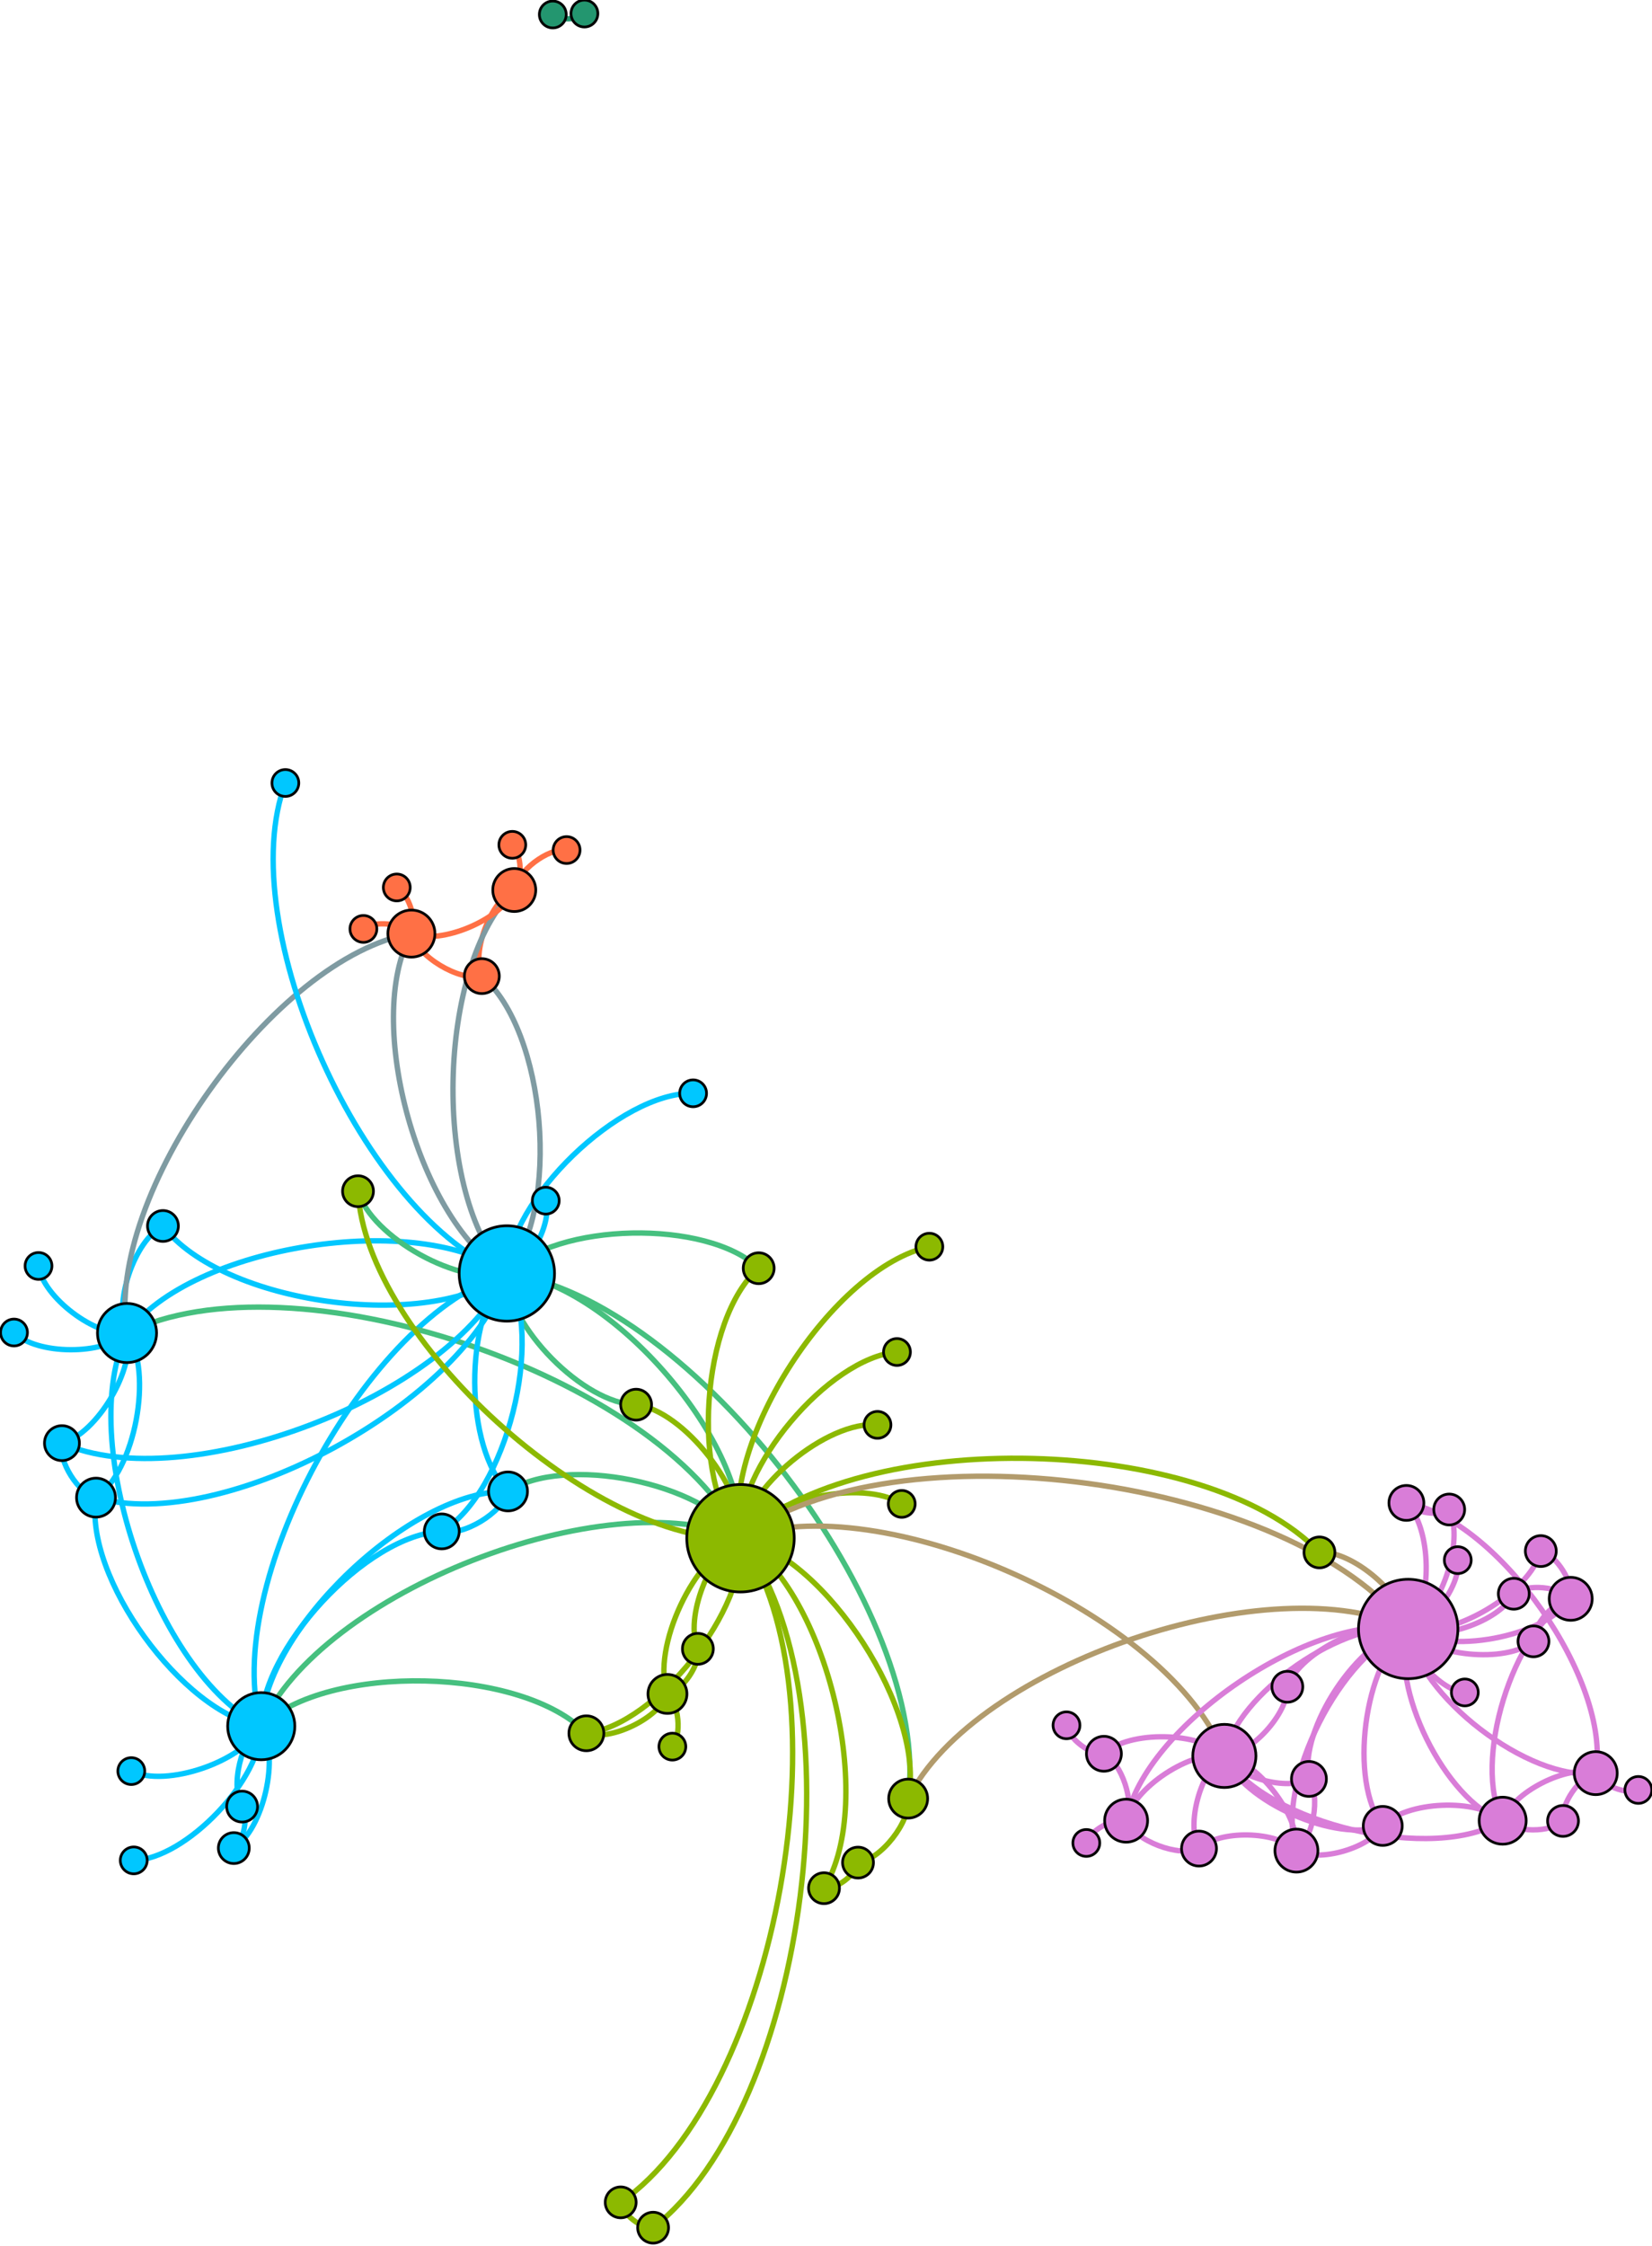 <?xml version="1.0" encoding="UTF-8"?>
<!DOCTYPE svg PUBLIC "-//W3C//DTD SVG 1.1//EN"
    "http://www.w3.org/Graphics/SVG/1.1/DTD/svg11.dtd" >
<svg contentScriptType="text/ecmascript" width="615.0"
     xmlns:xlink="http://www.w3.org/1999/xlink" zoomAndPan="magnify"
     contentStyleType="text/css"
     viewBox="-303 -576 615 836" height="836.0"
     preserveAspectRatio="xMidYMid meet" xmlns="http://www.w3.org/2000/svg"
     version="1.1">
    <g id="edges">
        <path fill="none" stroke-width="2.0"
              d="M -212.866,96.371 C -217.427,88.961 -213.154,71.005 -205.744,66.444"
              class="id_N1 id_N4" stroke-opacity="1.0" stroke="#00c7ff"/>
        <path fill="none" stroke-width="2.0"
              d="M -212.866,96.371 C -210.397,100.077 -212.252,109.342 -215.959,111.812"
              class="id_N1 id_N25" stroke-opacity="1.0" stroke="#00c7ff"/>
        <path fill="none" stroke-width="2.0"
              d="M -85.435,-570.957 C -87.719,-568.532 -94.782,-568.32 -97.208,-570.604"
              class="id_N2 id_N46" stroke-opacity="1.0" stroke="#23966f"/>
        <path fill="none" stroke-width="2.0"
              d="M -112.28,-261.572 C -108.77,-258.354 -108.331,-248.263 -111.548,-244.754"
              class="id_N3 id_N39" stroke-opacity="1.0" stroke="#ff7045"/>
        <path fill="none" stroke-width="2.0"
              d="M -205.744,66.444 C -245.004,47.173 -274.986,-40.623 -255.715,-79.883"
              class="id_N4 id_N11" stroke-opacity="1.0" stroke="#00c7ff"/>
        <path fill="none" stroke-width="2.0"
              d="M -205.744,66.444 C -204.845,30.597 -149.725,-21.824 -113.878,-20.925"
              class="id_N4 id_N12" stroke-opacity="1.0" stroke="#00c7ff"/>
        <path fill="none" stroke-width="2.0"
              d="M -205.744,66.444 C -221.157,14.459 -166.298,-86.638 -114.313,-102.05"
              class="id_N4 id_N18" stroke-opacity="1.0" stroke="#00c7ff"/>
        <path fill="none" stroke-width="2.0"
              d="M -205.744,66.444 C -184.051,16.774 -77.007,-25.191 -27.337,-3.498"
              class="id_N4 id_N19" stroke-opacity="1.0" stroke="#46c07f"/>
        <path fill="none" stroke-width="2.0"
              d="M -205.744,66.444 C -181.009,42.767 -108.391,44.356 -84.714,69.091"
              class="id_N4 id_N23" stroke-opacity="1.0" stroke="#46c07f"/>
        <path fill="none" stroke-width="2.0"
              d="M -205.744,66.444 C -235.06,61.735 -271.97,10.698 -267.261,-18.618"
              class="id_N4 id_N24" stroke-opacity="1.0" stroke="#00c7ff"/>
        <path fill="none" stroke-width="2.0"
              d="M -205.744,66.444 C -198.713,77.56 -204.842,104.781 -215.959,111.812"
              class="id_N4 id_N25" stroke-opacity="1.0" stroke="#00c7ff"/>
        <path fill="none" stroke-width="2.0"
              d="M -205.744,66.444 C -205.249,85.927 -233.73,115.895 -253.213,116.39"
              class="id_N4 id_N26" stroke-opacity="1.0" stroke="#00c7ff"/>
        <path fill="none" stroke-width="2.0"
              d="M -205.744,66.444 C -212.076,79.463 -241.103,89.493 -254.122,83.161"
              class="id_N4 id_N56" stroke-opacity="1.0" stroke="#00c7ff"/>
        <path fill="none" stroke-width="2.0"
              d="M -205.744,66.444 C -206.803,38.506 -166.483,-4.99 -138.545,-6.048"
              class="id_N4 id_N59" stroke-opacity="1.0" stroke="#00c7ff"/>
        <path fill="none" stroke-width="2.0"
              d="M -99.827,-129.141 C -97.306,-120.825 -105.998,-104.571 -114.313,-102.05"
              class="id_N5 id_N18" stroke-opacity="1.0" stroke="#00c7ff"/>
        <path fill="none" stroke-width="2.0"
              d="M -43.197,37.66 C -42.106,43.281 -48.902,53.349 -54.524,54.44"
              class="id_N6 id_N9" stroke-opacity="1.0" stroke="#8cb900"/>
        <path fill="none" stroke-width="2.0"
              d="M -43.197,37.66 C -48.257,26.256 -38.741,1.562 -27.337,-3.498"
              class="id_N6 id_N19" stroke-opacity="1.0" stroke="#8cb900"/>
        <path fill="none" stroke-width="2.0"
              d="M 176.251,51.771 C 176.712,61.61 162.644,77.058 152.805,77.519"
              class="id_N7 id_N47" stroke-opacity="1.0" stroke="#d97dd8"/>
        <path fill="none" stroke-width="2.0"
              d="M 176.251,51.771 C 180.949,38.472 207.943,25.572 221.241,30.269"
              class="id_N7 id_N63" stroke-opacity="1.0" stroke="#d97dd8"/>
        <path fill="none" stroke-width="2.0"
              d="M 184.286,86.079 C 176.278,90.663 157.39,85.527 152.805,77.519"
              class="id_N8 id_N47" stroke-opacity="1.0" stroke="#d97dd8"/>
        <path fill="none" stroke-width="2.0"
              d="M 184.286,86.079 C 188.691,92.344 185.899,108.35 179.633,112.754"
              class="id_N8 id_N58" stroke-opacity="1.0" stroke="#d97dd8"/>
        <path fill="none" stroke-width="2.0"
              d="M 184.286,86.079 C 180.515,67.526 202.688,34.04 221.241,30.269"
              class="id_N8 id_N63" stroke-opacity="1.0" stroke="#d97dd8"/>
        <path fill="none" stroke-width="2.0"
              d="M -54.524,54.44 C -60.674,37.415 -44.362,2.652 -27.337,-3.498"
              class="id_N9 id_N19" stroke-opacity="1.0" stroke="#8cb900"/>
        <path fill="none" stroke-width="2.0"
              d="M -54.524,54.44 C -57.632,63.408 -75.746,72.199 -84.714,69.091"
              class="id_N9 id_N23" stroke-opacity="1.0" stroke="#8cb900"/>
        <path fill="none" stroke-width="2.0"
              d="M -54.524,54.44 C -50.235,57.997 -49.138,69.764 -52.695,74.053"
              class="id_N9 id_N34" stroke-opacity="1.0" stroke="#8cb900"/>
        <path fill="none" stroke-width="2.0"
              d="M 107.959,76.711 C 114.594,80.038 119.554,94.981 116.226,101.615"
              class="id_N10 id_N32" stroke-opacity="1.0" stroke="#d97dd8"/>
        <path fill="none" stroke-width="2.0"
              d="M 107.959,76.711 C 117.09,67.903 143.998,68.388 152.805,77.519"
              class="id_N10 id_N47" stroke-opacity="1.0" stroke="#d97dd8"/>
        <path fill="none" stroke-width="2.0"
              d="M 107.959,76.711 C 103.054,77.379 94.695,71.023 94.027,66.117"
              class="id_N10 id_N66" stroke-opacity="1.0" stroke="#d97dd8"/>
        <path fill="none" stroke-width="2.0"
              d="M -255.715,-79.883 C -231.868,-112.597 -147.027,-125.897 -114.313,-102.05"
              class="id_N11 id_N18" stroke-opacity="1.0" stroke="#00c7ff"/>
        <path fill="none" stroke-width="2.0"
              d="M -255.715,-79.883 C -194.762,-110.282 -57.736,-64.45 -27.337,-3.498"
              class="id_N11 id_N19" stroke-opacity="1.0" stroke="#46c07f"/>
        <path fill="none" stroke-width="2.0"
              d="M -255.715,-79.883 C -245.771,-65.321 -252.699,-28.562 -267.261,-18.618"
              class="id_N11 id_N24" stroke-opacity="1.0" stroke="#00c7ff"/>
        <path fill="none" stroke-width="2.0"
              d="M -255.715,-79.883 C -264.166,-71.506 -289.408,-71.619 -297.784,-80.07"
              class="id_N11 id_N36" stroke-opacity="1.0" stroke="#00c7ff"/>
        <path fill="none" stroke-width="2.0"
              d="M -255.715,-79.883 C -252.363,-66.84 -266.9,-42.249 -279.943,-38.897"
              class="id_N11 id_N44" stroke-opacity="1.0" stroke="#00c7ff"/>
        <path fill="none" stroke-width="2.0"
              d="M -255.715,-79.883 C -261.007,-90.526 -252.979,-114.429 -242.335,-119.721"
              class="id_N11 id_N54" stroke-opacity="1.0" stroke="#00c7ff"/>
        <path fill="none" stroke-width="2.0"
              d="M -255.715,-79.883 C -267.296,-78.285 -287.065,-93.26 -288.663,-104.841"
              class="id_N11 id_N61" stroke-opacity="1.0" stroke="#00c7ff"/>
        <path fill="none" stroke-width="2.0"
              d="M -255.715,-79.883 C -264.272,-130.789 -200.748,-219.983 -149.842,-228.54"
              class="id_N11 id_N64" stroke-opacity="1.0" stroke="#7f9ba2"/>
        <path fill="none" stroke-width="2.0"
              d="M -113.878,-20.925 C -130.19,-37.063 -130.451,-85.738 -114.313,-102.05"
              class="id_N12 id_N18" stroke-opacity="1.0" stroke="#00c7ff"/>
        <path fill="none" stroke-width="2.0"
              d="M -113.878,-20.925 C -93.085,-34.748 -41.16,-24.292 -27.337,-3.498"
              class="id_N12 id_N19" stroke-opacity="1.0" stroke="#46c07f"/>
        <path fill="none" stroke-width="2.0"
              d="M -113.878,-20.925 C -115.836,-13.016 -130.636,-4.09 -138.545,-6.048"
              class="id_N12 id_N59" stroke-opacity="1.0" stroke="#00c7ff"/>
        <path fill="none" stroke-width="2.0"
              d="M -123.628,-212.709 C -99.633,-192.44 -94.044,-126.045 -114.313,-102.05"
              class="id_N13 id_N18" stroke-opacity="1.0" stroke="#7f9ba2"/>
        <path fill="none" stroke-width="2.0"
              d="M -123.628,-212.709 C -127.621,-221.533 -120.373,-240.76 -111.548,-244.754"
              class="id_N13 id_N39" stroke-opacity="1.0" stroke="#ff7045"/>
        <path fill="none" stroke-width="2.0"
              d="M -123.628,-212.709 C -132.037,-210.632 -147.766,-220.131 -149.842,-228.54"
              class="id_N13 id_N64" stroke-opacity="1.0" stroke="#ff7045"/>
        <path fill="none" stroke-width="2.0"
              d="M 278.878,101.709 C 274.366,106.185 260.884,106.132 256.408,101.621"
              class="id_N14 id_N31" stroke-opacity="1.0" stroke="#d97dd8"/>
        <path fill="none" stroke-width="2.0"
              d="M 278.878,101.709 C 277.757,95.716 285.063,85.045 291.056,83.924"
              class="id_N14 id_N52" stroke-opacity="1.0" stroke="#d97dd8"/>
        <path fill="none" stroke-width="2.0"
              d="M 143.361,112.001 C 135.857,115.351 119.576,109.119 116.226,101.615"
              class="id_N15 id_N32" stroke-opacity="1.0" stroke="#d97dd8"/>
        <path fill="none" stroke-width="2.0"
              d="M 143.361,112.001 C 138.353,103.216 144.02,82.526 152.805,77.519"
              class="id_N15 id_N47" stroke-opacity="1.0" stroke="#d97dd8"/>
        <path fill="none" stroke-width="2.0"
              d="M 143.361,112.001 C 150.766,104.897 172.529,105.349 179.633,112.754"
              class="id_N15 id_N58" stroke-opacity="1.0" stroke="#d97dd8"/>
        <path fill="none" stroke-width="2.0"
              d="M -66.189,-53.215 C -85.581,-53.358 -114.455,-82.659 -114.313,-102.05"
              class="id_N16 id_N18" stroke-opacity="1.0" stroke="#46c07f"/>
        <path fill="none" stroke-width="2.0"
              d="M -66.189,-53.215 C -48.475,-51.042 -25.164,-21.212 -27.337,-3.498"
              class="id_N16 id_N19" stroke-opacity="1.0" stroke="#8cb900"/>
        <path fill="none" stroke-width="2.0"
              d="M 101.412,109.904 C 102.717,105.284 111.605,100.31 116.226,101.615"
              class="id_N17 id_N32" stroke-opacity="1.0" stroke="#d97dd8"/>
        <path fill="none" stroke-width="2.0"
              d="M -114.313,-102.05 C -77.207,-99.735 -25.022,-40.604 -27.337,-3.498"
              class="id_N18 id_N19" stroke-opacity="1.0" stroke="#46c07f"/>
        <path fill="none" stroke-width="2.0"
              d="M -114.313,-102.05 C -128.216,-54.774 -219.985,-4.715 -267.261,-18.618"
              class="id_N18 id_N24" stroke-opacity="1.0" stroke="#00c7ff"/>
        <path fill="none" stroke-width="2.0"
              d="M -114.313,-102.05 C -95.952,-121.19 -39.7,-122.357 -20.56,-103.996"
              class="id_N18 id_N29" stroke-opacity="1.0" stroke="#46c07f"/>
        <path fill="none" stroke-width="2.0"
              d="M -114.313,-102.05 C -142.301,-131.144 -140.642,-216.766 -111.548,-244.754"
              class="id_N18 id_N39" stroke-opacity="1.0" stroke="#7f9ba2"/>
        <path fill="none" stroke-width="2.0"
              d="M -114.313,-102.05 C -45.344,-92.84 44.293,24.429 35.083,93.398"
              class="id_N18 id_N41" stroke-opacity="1.0" stroke="#46c07f"/>
        <path fill="none" stroke-width="2.0"
              d="M -114.313,-102.05 C -134.808,-56.294 -234.186,-18.402 -279.943,-38.897"
              class="id_N18 id_N44" stroke-opacity="1.0" stroke="#00c7ff"/>
        <path fill="none" stroke-width="2.0"
              d="M -114.313,-102.05 C -113.854,-129.326 -72.25,-169.551 -44.974,-169.092"
              class="id_N18 id_N49" stroke-opacity="1.0" stroke="#00c7ff"/>
        <path fill="none" stroke-width="2.0"
              d="M -114.313,-102.05 C -131.516,-97.09 -164.763,-115.454 -169.723,-132.658"
              class="id_N18 id_N50" stroke-opacity="1.0" stroke="#46c07f"/>
        <path fill="none" stroke-width="2.0"
              d="M -114.313,-102.05 C -143.451,-79.98 -220.265,-90.582 -242.335,-119.721"
              class="id_N18 id_N54" stroke-opacity="1.0" stroke="#00c7ff"/>
        <path fill="none" stroke-width="2.0"
              d="M -114.313,-102.05 C -99.959,-78.004 -114.498,-20.402 -138.545,-6.048"
              class="id_N18 id_N59" stroke-opacity="1.0" stroke="#00c7ff"/>
        <path fill="none" stroke-width="2.0"
              d="M -114.313,-102.05 C -146.717,-120.242 -168.034,-196.136 -149.842,-228.54"
              class="id_N18 id_N64" stroke-opacity="1.0" stroke="#7f9ba2"/>
        <path fill="none" stroke-width="2.0"
              d="M -114.313,-102.05 C -167.311,-122.068 -216.78,-231.591 -196.763,-284.589"
              class="id_N18 id_N67" stroke-opacity="1.0" stroke="#00c7ff"/>
        <path fill="none" stroke-width="2.0"
              d="M -27.337,-3.498 C -29.549,-29.014 5.407,-70.605 30.923,-72.817"
              class="id_N19 id_N22" stroke-opacity="1.0" stroke="#8cb900"/>
        <path fill="none" stroke-width="2.0"
              d="M -27.337,-3.498 C -24.295,22.495 -58.721,66.049 -84.714,69.091"
              class="id_N19 id_N23" stroke-opacity="1.0" stroke="#8cb900"/>
        <path fill="none" stroke-width="2.0"
              d="M -27.337,-3.498 C -46.081,-24.953 -42.015,-85.252 -20.56,-103.996"
              class="id_N19 id_N29" stroke-opacity="1.0" stroke="#8cb900"/>
        <path fill="none" stroke-width="2.0"
              d="M -27.337,-3.498 C 16.823,-45.551 146.143,-42.39 188.196,1.77"
              class="id_N19 id_N30" stroke-opacity="1.0" stroke="#8cb900"/>
        <path fill="none" stroke-width="2.0"
              d="M -27.337,-3.498 C -25.577,-22.14 5.026,-47.463 23.668,-45.703"
              class="id_N19 id_N38" stroke-opacity="1.0" stroke="#8cb900"/>
        <path fill="none" stroke-width="2.0"
              d="M -27.337,-3.498 C 17.474,54.325 -2.042,208.276 -59.865,253.088"
              class="id_N19 id_N40" stroke-opacity="1.0" stroke="#8cb900"/>
        <path fill="none" stroke-width="2.0"
              d="M -27.337,-3.498 C 4.526,3.397 41.978,61.534 35.083,93.398"
              class="id_N19 id_N41" stroke-opacity="1.0" stroke="#8cb900"/>
        <path fill="none" stroke-width="2.0"
              d="M -27.337,-3.498 C 13.178,54.854 -13.577,203.154 -71.929,243.669"
              class="id_N19 id_N42" stroke-opacity="1.0" stroke="#8cb900"/>
        <path fill="none" stroke-width="2.0"
              d="M -27.337,-3.498 C 24.895,-23.323 132.98,25.287 152.805,77.519"
              class="id_N19 id_N47" stroke-opacity="1.0" stroke="#b29b6c"/>
        <path fill="none" stroke-width="2.0"
              d="M -27.337,-3.498 C -81.646,-0.853 -167.078,-78.349 -169.723,-132.658"
              class="id_N19 id_N50" stroke-opacity="1.0" stroke="#8cb900"/>
        <path fill="none" stroke-width="2.0"
              d="M -27.337,-3.498 C -17.888,-18.061 18.131,-25.732 32.694,-16.283"
              class="id_N19 id_N53" stroke-opacity="1.0" stroke="#8cb900"/>
        <path fill="none" stroke-width="2.0"
              d="M -27.337,-3.498 C -34.975,-39.263 7.215,-104.367 42.98,-112.005"
              class="id_N19 id_N60" stroke-opacity="1.0" stroke="#8cb900"/>
        <path fill="none" stroke-width="2.0"
              d="M -27.337,-3.498 C 29.132,-46.46 178.279,-26.2 221.241,30.269"
              class="id_N19 id_N63" stroke-opacity="1.0" stroke="#b29b6c"/>
        <path fill="none" stroke-width="2.0"
              d="M -27.337,-3.498 C 4.928,16.331 23.584,94.472 3.755,126.738"
              class="id_N19 id_N65" stroke-opacity="1.0" stroke="#8cb900"/>
        <path fill="none" stroke-width="2.0"
              d="M 267.873,34.875 C 267.48,28.935 275.8,19.435 281.74,19.042"
              class="id_N20 id_N62" stroke-opacity="1.0" stroke="#d97dd8"/>
        <path fill="none" stroke-width="2.0"
              d="M 267.873,34.875 C 257.626,43.281 229.646,40.517 221.241,30.269"
              class="id_N20 id_N63" stroke-opacity="1.0" stroke="#d97dd8"/>
        <path fill="none" stroke-width="2.0"
              d="M 211.762,103.558 C 220.304,94.241 247.091,93.079 256.408,101.621"
              class="id_N21 id_N31" stroke-opacity="1.0" stroke="#d97dd8"/>
        <path fill="none" stroke-width="2.0"
              d="M 211.762,103.558 C 194.763,110.141 159.389,94.518 152.805,77.519"
              class="id_N21 id_N47" stroke-opacity="1.0" stroke="#d97dd8"/>
        <path fill="none" stroke-width="2.0"
              d="M 211.762,103.558 C 207.176,111.823 187.898,117.341 179.633,112.754"
              class="id_N21 id_N58" stroke-opacity="1.0" stroke="#d97dd8"/>
        <path fill="none" stroke-width="2.0"
              d="M 211.762,103.558 C 199,87.004 204.688,43.031 221.241,30.269"
              class="id_N21 id_N63" stroke-opacity="1.0" stroke="#d97dd8"/>
        <path fill="none" stroke-width="2.0"
              d="M -267.261,-18.618 C -273.853,-20.138 -281.462,-32.305 -279.943,-38.897"
              class="id_N24 id_N44" stroke-opacity="1.0" stroke="#00c7ff"/>
        <path fill="none" stroke-width="2.0"
              d="M 236.507,-14.198 C 232.828,-11.5 223.263,-12.971 220.564,-16.65"
              class="id_N27 id_N35" stroke-opacity="1.0" stroke="#d97dd8"/>
        <path fill="none" stroke-width="2.0"
              d="M 236.507,-14.198 C 242.348,-2.251 233.188,24.429 221.241,30.269"
              class="id_N27 id_N63" stroke-opacity="1.0" stroke="#d97dd8"/>
        <path fill="none" stroke-width="2.0"
              d="M 260.542,17.156 C 265.159,13.294 277.877,14.425 281.74,19.042"
              class="id_N28 id_N62" stroke-opacity="1.0" stroke="#d97dd8"/>
        <path fill="none" stroke-width="2.0"
              d="M 260.542,17.156 C 255.305,27.639 231.724,35.507 221.241,30.269"
              class="id_N28 id_N63" stroke-opacity="1.0" stroke="#d97dd8"/>
        <path fill="none" stroke-width="2.0"
              d="M 188.196,1.77 C 200.505,0.861 220.332,17.96 221.241,30.269"
              class="id_N30 id_N63" stroke-opacity="1.0" stroke="#b29b6c"/>
        <path fill="none" stroke-width="2.0"
              d="M 256.408,101.621 C 230.867,117.521 168.705,103.06 152.805,77.519"
              class="id_N31 id_N47" stroke-opacity="1.0" stroke="#d97dd8"/>
        <path fill="none" stroke-width="2.0"
              d="M 256.408,101.621 C 259.798,91.152 280.587,80.534 291.056,83.924"
              class="id_N31 id_N52" stroke-opacity="1.0" stroke="#d97dd8"/>
        <path fill="none" stroke-width="2.0"
              d="M 256.408,101.621 C 244.958,80.039 260.158,30.491 281.74,19.042"
              class="id_N31 id_N62" stroke-opacity="1.0" stroke="#d97dd8"/>
        <path fill="none" stroke-width="2.0"
              d="M 256.408,101.621 C 235.104,94.384 214.004,51.573 221.241,30.269"
              class="id_N31 id_N63" stroke-opacity="1.0" stroke="#d97dd8"/>
        <path fill="none" stroke-width="2.0"
              d="M 116.226,101.615 C 118.723,89.48 140.67,75.022 152.805,77.519"
              class="id_N32 id_N47" stroke-opacity="1.0" stroke="#d97dd8"/>
        <path fill="none" stroke-width="2.0"
              d="M 116.226,101.615 C 122.96,66.343 185.969,23.535 221.241,30.269"
              class="id_N32 id_N63" stroke-opacity="1.0" stroke="#d97dd8"/>
        <path fill="none" stroke-width="2.0"
              d="M -155.289,-245.708 C -150.766,-243.364 -147.498,-233.063 -149.842,-228.54"
              class="id_N33 id_N64" stroke-opacity="1.0" stroke="#ff7045"/>
        <path fill="none" stroke-width="2.0"
              d="M 220.564,-16.65 C 254.778,-10.634 297.072,49.711 291.056,83.924"
              class="id_N35 id_N52" stroke-opacity="1.0" stroke="#d97dd8"/>
        <path fill="none" stroke-width="2.0"
              d="M 220.564,-16.65 C 230.084,-7.402 230.49,20.75 221.241,30.269"
              class="id_N35 id_N63" stroke-opacity="1.0" stroke="#d97dd8"/>
        <path fill="none" stroke-width="2.0"
              d="M -167.714,-230.274 C -163.792,-233.501 -153.07,-232.461 -149.842,-228.54"
              class="id_N37 id_N64" stroke-opacity="1.0" stroke="#ff7045"/>
        <path fill="none" stroke-width="2.0"
              d="M -111.548,-244.754 C -110.628,-251.625 -98.94,-260.552 -92.069,-259.631"
              class="id_N39 id_N45" stroke-opacity="1.0" stroke="#ff7045"/>
        <path fill="none" stroke-width="2.0"
              d="M -111.548,-244.754 C -115.964,-233.852 -138.941,-224.124 -149.842,-228.54"
              class="id_N39 id_N64" stroke-opacity="1.0" stroke="#ff7045"/>
        <path fill="none" stroke-width="2.0"
              d="M -59.865,253.088 C -64.161,253.617 -71.4,247.966 -71.929,243.669"
              class="id_N40 id_N42" stroke-opacity="1.0" stroke="#8cb900"/>
        <path fill="none" stroke-width="2.0"
              d="M 35.083,93.398 C 36.113,101.893 24.914,116.181 16.419,117.211"
              class="id_N41 id_N43" stroke-opacity="1.0" stroke="#8cb900"/>
        <path fill="none" stroke-width="2.0"
              d="M 35.083,93.398 C 59.689,43.54 171.384,5.663 221.241,30.269"
              class="id_N41 id_N63" stroke-opacity="1.0" stroke="#b29b6c"/>
        <path fill="none" stroke-width="2.0"
              d="M 16.419,117.211 C 15.791,121.649 8.193,127.365 3.755,126.738"
              class="id_N43 id_N65" stroke-opacity="1.0" stroke="#8cb900"/>
        <path fill="none" stroke-width="2.0"
              d="M 152.805,77.519 C 165.218,79.2 181.315,100.342 179.633,112.754"
              class="id_N47 id_N58" stroke-opacity="1.0" stroke="#d97dd8"/>
        <path fill="none" stroke-width="2.0"
              d="M 152.805,77.519 C 157.043,54.382 198.104,26.032 221.241,30.269"
              class="id_N47 id_N63" stroke-opacity="1.0" stroke="#d97dd8"/>
        <path fill="none" stroke-width="2.0"
              d="M 239.691,4.647 C 241.126,13.462 230.056,28.835 221.241,30.269"
              class="id_N48 id_N63" stroke-opacity="1.0" stroke="#d97dd8"/>
        <path fill="none" stroke-width="2.0"
              d="M 306.915,90.175 C 302.492,92.097 292.977,88.346 291.056,83.924"
              class="id_N51 id_N52" stroke-opacity="1.0" stroke="#d97dd8"/>
        <path fill="none" stroke-width="2.0"
              d="M 291.056,83.924 C 266.362,87.156 224.473,54.963 221.241,30.269"
              class="id_N52 id_N63" stroke-opacity="1.0" stroke="#d97dd8"/>
        <path fill="none" stroke-width="2.0"
              d="M 242.322,53.886 C 233.383,53.379 220.734,39.209 221.241,30.269"
              class="id_N55 id_N63" stroke-opacity="1.0" stroke="#d97dd8"/>
        <path fill="none" stroke-width="2.0"
              d="M 270.605,1.278 C 276.385,2.604 283.065,13.262 281.74,19.042"
              class="id_N57 id_N62" stroke-opacity="1.0" stroke="#d97dd8"/>
        <path fill="none" stroke-width="2.0"
              d="M 270.605,1.278 C 266.531,16.949 236.912,34.344 221.241,30.269"
              class="id_N57 id_N63" stroke-opacity="1.0" stroke="#d97dd8"/>
        <path fill="none" stroke-width="2.0"
              d="M 179.633,112.754 C 171.458,87.936 196.423,38.445 221.241,30.269"
              class="id_N58 id_N63" stroke-opacity="1.0" stroke="#d97dd8"/>
        <path fill="none" stroke-width="2.0"
              d="M 281.74,19.042 C 271.886,33.387 235.586,40.123 221.241,30.269"
              class="id_N62 id_N63" stroke-opacity="1.0" stroke="#d97dd8"/>
    </g>
    <g id="nodes">
        <circle fill-opacity="1.0" fill="#00c7ff" r="5.75" cx="-212.866"
                class="id_N1" cy="96.371" stroke="#000000"
                stroke-opacity="1.0" stroke-width="1.0"/>
        <circle fill-opacity="1.0" fill="#00c7ff" r="12.5" cx="-205.744"
                class="id_N4" cy="66.444" stroke="#000000"
                stroke-opacity="1.0" stroke-width="1.0"/>
        <circle fill-opacity="1.0" fill="#00c7ff" r="5.75" cx="-215.959"
                class="id_N25" cy="111.812" stroke="#000000"
                stroke-opacity="1.0" stroke-width="1.0"/>
        <circle fill-opacity="1.0" fill="#23966f" r="5.0" cx="-85.435"
                class="id_N2" cy="-570.957" stroke="#000000"
                stroke-opacity="1.0" stroke-width="1.0"/>
        <circle fill-opacity="1.0" fill="#23966f" r="5.0" cx="-97.208"
                class="id_N46" cy="-570.604" stroke="#000000"
                stroke-opacity="1.0" stroke-width="1.0"/>
        <circle fill-opacity="1.0" fill="#ff7045" r="5.0" cx="-112.28"
                class="id_N3" cy="-261.572" stroke="#000000"
                stroke-opacity="1.0" stroke-width="1.0"/>
        <circle fill-opacity="1.0" fill="#ff7045" r="8.0" cx="-111.548"
                class="id_N39" cy="-244.754" stroke="#000000"
                stroke-opacity="1.0" stroke-width="1.0"/>
        <circle fill-opacity="1.0" fill="#00c7ff" r="11.0" cx="-255.715"
                class="id_N11" cy="-79.883" stroke="#000000"
                stroke-opacity="1.0" stroke-width="1.0"/>
        <circle fill-opacity="1.0" fill="#00c7ff" r="7.25" cx="-113.878"
                class="id_N12" cy="-20.925" stroke="#000000"
                stroke-opacity="1.0" stroke-width="1.0"/>
        <circle fill-opacity="1.0" fill="#00c7ff" r="17.75" cx="-114.313"
                class="id_N18" cy="-102.05" stroke="#000000"
                stroke-opacity="1.0" stroke-width="1.0"/>
        <circle fill-opacity="1.0" fill="#8cb900" r="20.0" cx="-27.337"
                class="id_N19" cy="-3.498" stroke="#000000"
                stroke-opacity="1.0" stroke-width="1.0"/>
        <circle fill-opacity="1.0" fill="#8cb900" r="6.5" cx="-84.714"
                class="id_N23" cy="69.091" stroke="#000000"
                stroke-opacity="1.0" stroke-width="1.0"/>
        <circle fill-opacity="1.0" fill="#00c7ff" r="7.25" cx="-267.261"
                class="id_N24" cy="-18.618" stroke="#000000"
                stroke-opacity="1.0" stroke-width="1.0"/>
        <circle fill-opacity="1.0" fill="#00c7ff" r="5.0" cx="-253.213"
                class="id_N26" cy="116.39" stroke="#000000"
                stroke-opacity="1.0" stroke-width="1.0"/>
        <circle fill-opacity="1.0" fill="#00c7ff" r="5.0" cx="-254.122"
                class="id_N56" cy="83.161" stroke="#000000"
                stroke-opacity="1.0" stroke-width="1.0"/>
        <circle fill-opacity="1.0" fill="#00c7ff" r="6.5" cx="-138.545"
                class="id_N59" cy="-6.048" stroke="#000000"
                stroke-opacity="1.0" stroke-width="1.0"/>
        <circle fill-opacity="1.0" fill="#00c7ff" r="5.0" cx="-99.827"
                class="id_N5" cy="-129.141" stroke="#000000"
                stroke-opacity="1.0" stroke-width="1.0"/>
        <circle fill-opacity="1.0" fill="#8cb900" r="5.75" cx="-43.197"
                class="id_N6" cy="37.66" stroke="#000000"
                stroke-opacity="1.0" stroke-width="1.0"/>
        <circle fill-opacity="1.0" fill="#8cb900" r="7.25" cx="-54.524"
                class="id_N9" cy="54.44" stroke="#000000"
                stroke-opacity="1.0" stroke-width="1.0"/>
        <circle fill-opacity="1.0" fill="#d97dd8" r="5.75" cx="176.251"
                class="id_N7" cy="51.771" stroke="#000000"
                stroke-opacity="1.0" stroke-width="1.0"/>
        <circle fill-opacity="1.0" fill="#d97dd8" r="11.75" cx="152.805"
                class="id_N47" cy="77.519" stroke="#000000"
                stroke-opacity="1.0" stroke-width="1.0"/>
        <circle fill-opacity="1.0" fill="#d97dd8" r="18.5" cx="221.241"
                class="id_N63" cy="30.269" stroke="#000000"
                stroke-opacity="1.0" stroke-width="1.0"/>
        <circle fill-opacity="1.0" fill="#d97dd8" r="6.5" cx="184.286"
                class="id_N8" cy="86.079" stroke="#000000"
                stroke-opacity="1.0" stroke-width="1.0"/>
        <circle fill-opacity="1.0" fill="#d97dd8" r="8.0" cx="179.633"
                class="id_N58" cy="112.754" stroke="#000000"
                stroke-opacity="1.0" stroke-width="1.0"/>
        <circle fill-opacity="1.0" fill="#8cb900" r="5.0" cx="-52.695"
                class="id_N34" cy="74.053" stroke="#000000"
                stroke-opacity="1.0" stroke-width="1.0"/>
        <circle fill-opacity="1.0" fill="#d97dd8" r="6.5" cx="107.959"
                class="id_N10" cy="76.711" stroke="#000000"
                stroke-opacity="1.0" stroke-width="1.0"/>
        <circle fill-opacity="1.0" fill="#d97dd8" r="8.0" cx="116.226"
                class="id_N32" cy="101.615" stroke="#000000"
                stroke-opacity="1.0" stroke-width="1.0"/>
        <circle fill-opacity="1.0" fill="#d97dd8" r="5.0" cx="94.027"
                class="id_N66" cy="66.117" stroke="#000000"
                stroke-opacity="1.0" stroke-width="1.0"/>
        <circle fill-opacity="1.0" fill="#00c7ff" r="5.0" cx="-297.784"
                class="id_N36" cy="-80.07" stroke="#000000"
                stroke-opacity="1.0" stroke-width="1.0"/>
        <circle fill-opacity="1.0" fill="#00c7ff" r="6.5" cx="-279.942"
                class="id_N44" cy="-38.897" stroke="#000000"
                stroke-opacity="1.0" stroke-width="1.0"/>
        <circle fill-opacity="1.0" fill="#00c7ff" r="5.75" cx="-242.335"
                class="id_N54" cy="-119.721" stroke="#000000"
                stroke-opacity="1.0" stroke-width="1.0"/>
        <circle fill-opacity="1.0" fill="#00c7ff" r="5.0" cx="-288.663"
                class="id_N61" cy="-104.841" stroke="#000000"
                stroke-opacity="1.0" stroke-width="1.0"/>
        <circle fill-opacity="1.0" fill="#ff7045" r="8.75" cx="-149.842"
                class="id_N64" cy="-228.54" stroke="#000000"
                stroke-opacity="1.0" stroke-width="1.0"/>
        <circle fill-opacity="1.0" fill="#ff7045" r="6.5" cx="-123.628"
                class="id_N13" cy="-212.709" stroke="#000000"
                stroke-opacity="1.0" stroke-width="1.0"/>
        <circle fill-opacity="1.0" fill="#d97dd8" r="5.75" cx="278.878"
                class="id_N14" cy="101.709" stroke="#000000"
                stroke-opacity="1.0" stroke-width="1.0"/>
        <circle fill-opacity="1.0" fill="#d97dd8" r="8.75" cx="256.408"
                class="id_N31" cy="101.621" stroke="#000000"
                stroke-opacity="1.0" stroke-width="1.0"/>
        <circle fill-opacity="1.0" fill="#d97dd8" r="8.0" cx="291.056"
                class="id_N52" cy="83.924" stroke="#000000"
                stroke-opacity="1.0" stroke-width="1.0"/>
        <circle fill-opacity="1.0" fill="#d97dd8" r="6.5" cx="143.361"
                class="id_N15" cy="112.001" stroke="#000000"
                stroke-opacity="1.0" stroke-width="1.0"/>
        <circle fill-opacity="1.0" fill="#8cb900" r="5.75" cx="-66.189"
                class="id_N16" cy="-53.215" stroke="#000000"
                stroke-opacity="1.0" stroke-width="1.0"/>
        <circle fill-opacity="1.0" fill="#d97dd8" r="5.0" cx="101.412"
                class="id_N17" cy="109.904" stroke="#000000"
                stroke-opacity="1.0" stroke-width="1.0"/>
        <circle fill-opacity="1.0" fill="#8cb900" r="5.75" cx="-20.56"
                class="id_N29" cy="-103.996" stroke="#000000"
                stroke-opacity="1.0" stroke-width="1.0"/>
        <circle fill-opacity="1.0" fill="#8cb900" r="7.25" cx="35.083"
                class="id_N41" cy="93.398" stroke="#000000"
                stroke-opacity="1.0" stroke-width="1.0"/>
        <circle fill-opacity="1.0" fill="#00c7ff" r="5.0" cx="-44.974"
                class="id_N49" cy="-169.092" stroke="#000000"
                stroke-opacity="1.0" stroke-width="1.0"/>
        <circle fill-opacity="1.0" fill="#8cb900" r="5.75" cx="-169.723"
                class="id_N50" cy="-132.658" stroke="#000000"
                stroke-opacity="1.0" stroke-width="1.0"/>
        <circle fill-opacity="1.0" fill="#00c7ff" r="5.0" cx="-196.763"
                class="id_N67" cy="-284.589" stroke="#000000"
                stroke-opacity="1.0" stroke-width="1.0"/>
        <circle fill-opacity="1.0" fill="#8cb900" r="5.0" cx="30.923"
                class="id_N22" cy="-72.817" stroke="#000000"
                stroke-opacity="1.0" stroke-width="1.0"/>
        <circle fill-opacity="1.0" fill="#8cb900" r="5.75" cx="188.196"
                class="id_N30" cy="1.77" stroke="#000000"
                stroke-opacity="1.0" stroke-width="1.0"/>
        <circle fill-opacity="1.0" fill="#8cb900" r="5.0" cx="23.668"
                class="id_N38" cy="-45.703" stroke="#000000"
                stroke-opacity="1.0" stroke-width="1.0"/>
        <circle fill-opacity="1.0" fill="#8cb900" r="5.75" cx="-59.865"
                class="id_N40" cy="253.088" stroke="#000000"
                stroke-opacity="1.0" stroke-width="1.0"/>
        <circle fill-opacity="1.0" fill="#8cb900" r="5.75" cx="-71.929"
                class="id_N42" cy="243.669" stroke="#000000"
                stroke-opacity="1.0" stroke-width="1.0"/>
        <circle fill-opacity="1.0" fill="#8cb900" r="5.0" cx="32.694"
                class="id_N53" cy="-16.283" stroke="#000000"
                stroke-opacity="1.0" stroke-width="1.0"/>
        <circle fill-opacity="1.0" fill="#8cb900" r="5.0" cx="42.98"
                class="id_N60" cy="-112.005" stroke="#000000"
                stroke-opacity="1.0" stroke-width="1.0"/>
        <circle fill-opacity="1.0" fill="#8cb900" r="5.75" cx="3.755"
                class="id_N65" cy="126.738" stroke="#000000"
                stroke-opacity="1.0" stroke-width="1.0"/>
        <circle fill-opacity="1.0" fill="#d97dd8" r="5.75" cx="267.873"
                class="id_N20" cy="34.875" stroke="#000000"
                stroke-opacity="1.0" stroke-width="1.0"/>
        <circle fill-opacity="1.0" fill="#d97dd8" r="8.0" cx="281.74"
                class="id_N62" cy="19.042" stroke="#000000"
                stroke-opacity="1.0" stroke-width="1.0"/>
        <circle fill-opacity="1.0" fill="#d97dd8" r="7.25" cx="211.762"
                class="id_N21" cy="103.558" stroke="#000000"
                stroke-opacity="1.0" stroke-width="1.0"/>
        <circle fill-opacity="1.0" fill="#d97dd8" r="5.75" cx="236.507"
                class="id_N27" cy="-14.198" stroke="#000000"
                stroke-opacity="1.0" stroke-width="1.0"/>
        <circle fill-opacity="1.0" fill="#d97dd8" r="6.5" cx="220.564"
                class="id_N35" cy="-16.65" stroke="#000000"
                stroke-opacity="1.0" stroke-width="1.0"/>
        <circle fill-opacity="1.0" fill="#d97dd8" r="5.75" cx="260.542"
                class="id_N28" cy="17.156" stroke="#000000"
                stroke-opacity="1.0" stroke-width="1.0"/>
        <circle fill-opacity="1.0" fill="#ff7045" r="5.0" cx="-155.289"
                class="id_N33" cy="-245.708" stroke="#000000"
                stroke-opacity="1.0" stroke-width="1.0"/>
        <circle fill-opacity="1.0" fill="#ff7045" r="5.0" cx="-167.714"
                class="id_N37" cy="-230.274" stroke="#000000"
                stroke-opacity="1.0" stroke-width="1.0"/>
        <circle fill-opacity="1.0" fill="#ff7045" r="5.0" cx="-92.069"
                class="id_N45" cy="-259.631" stroke="#000000"
                stroke-opacity="1.0" stroke-width="1.0"/>
        <circle fill-opacity="1.0" fill="#8cb900" r="5.75" cx="16.419"
                class="id_N43" cy="117.211" stroke="#000000"
                stroke-opacity="1.0" stroke-width="1.0"/>
        <circle fill-opacity="1.0" fill="#d97dd8" r="5.0" cx="239.691"
                class="id_N48" cy="4.647" stroke="#000000"
                stroke-opacity="1.0" stroke-width="1.0"/>
        <circle fill-opacity="1.0" fill="#d97dd8" r="5.0" cx="306.915"
                class="id_N51" cy="90.175" stroke="#000000"
                stroke-opacity="1.0" stroke-width="1.0"/>
        <circle fill-opacity="1.0" fill="#d97dd8" r="5.0" cx="242.322"
                class="id_N55" cy="53.886" stroke="#000000"
                stroke-opacity="1.0" stroke-width="1.0"/>
        <circle fill-opacity="1.0" fill="#d97dd8" r="5.75" cx="270.605"
                class="id_N57" cy="1.278" stroke="#000000"
                stroke-opacity="1.0" stroke-width="1.0"/>
    </g>
</svg>